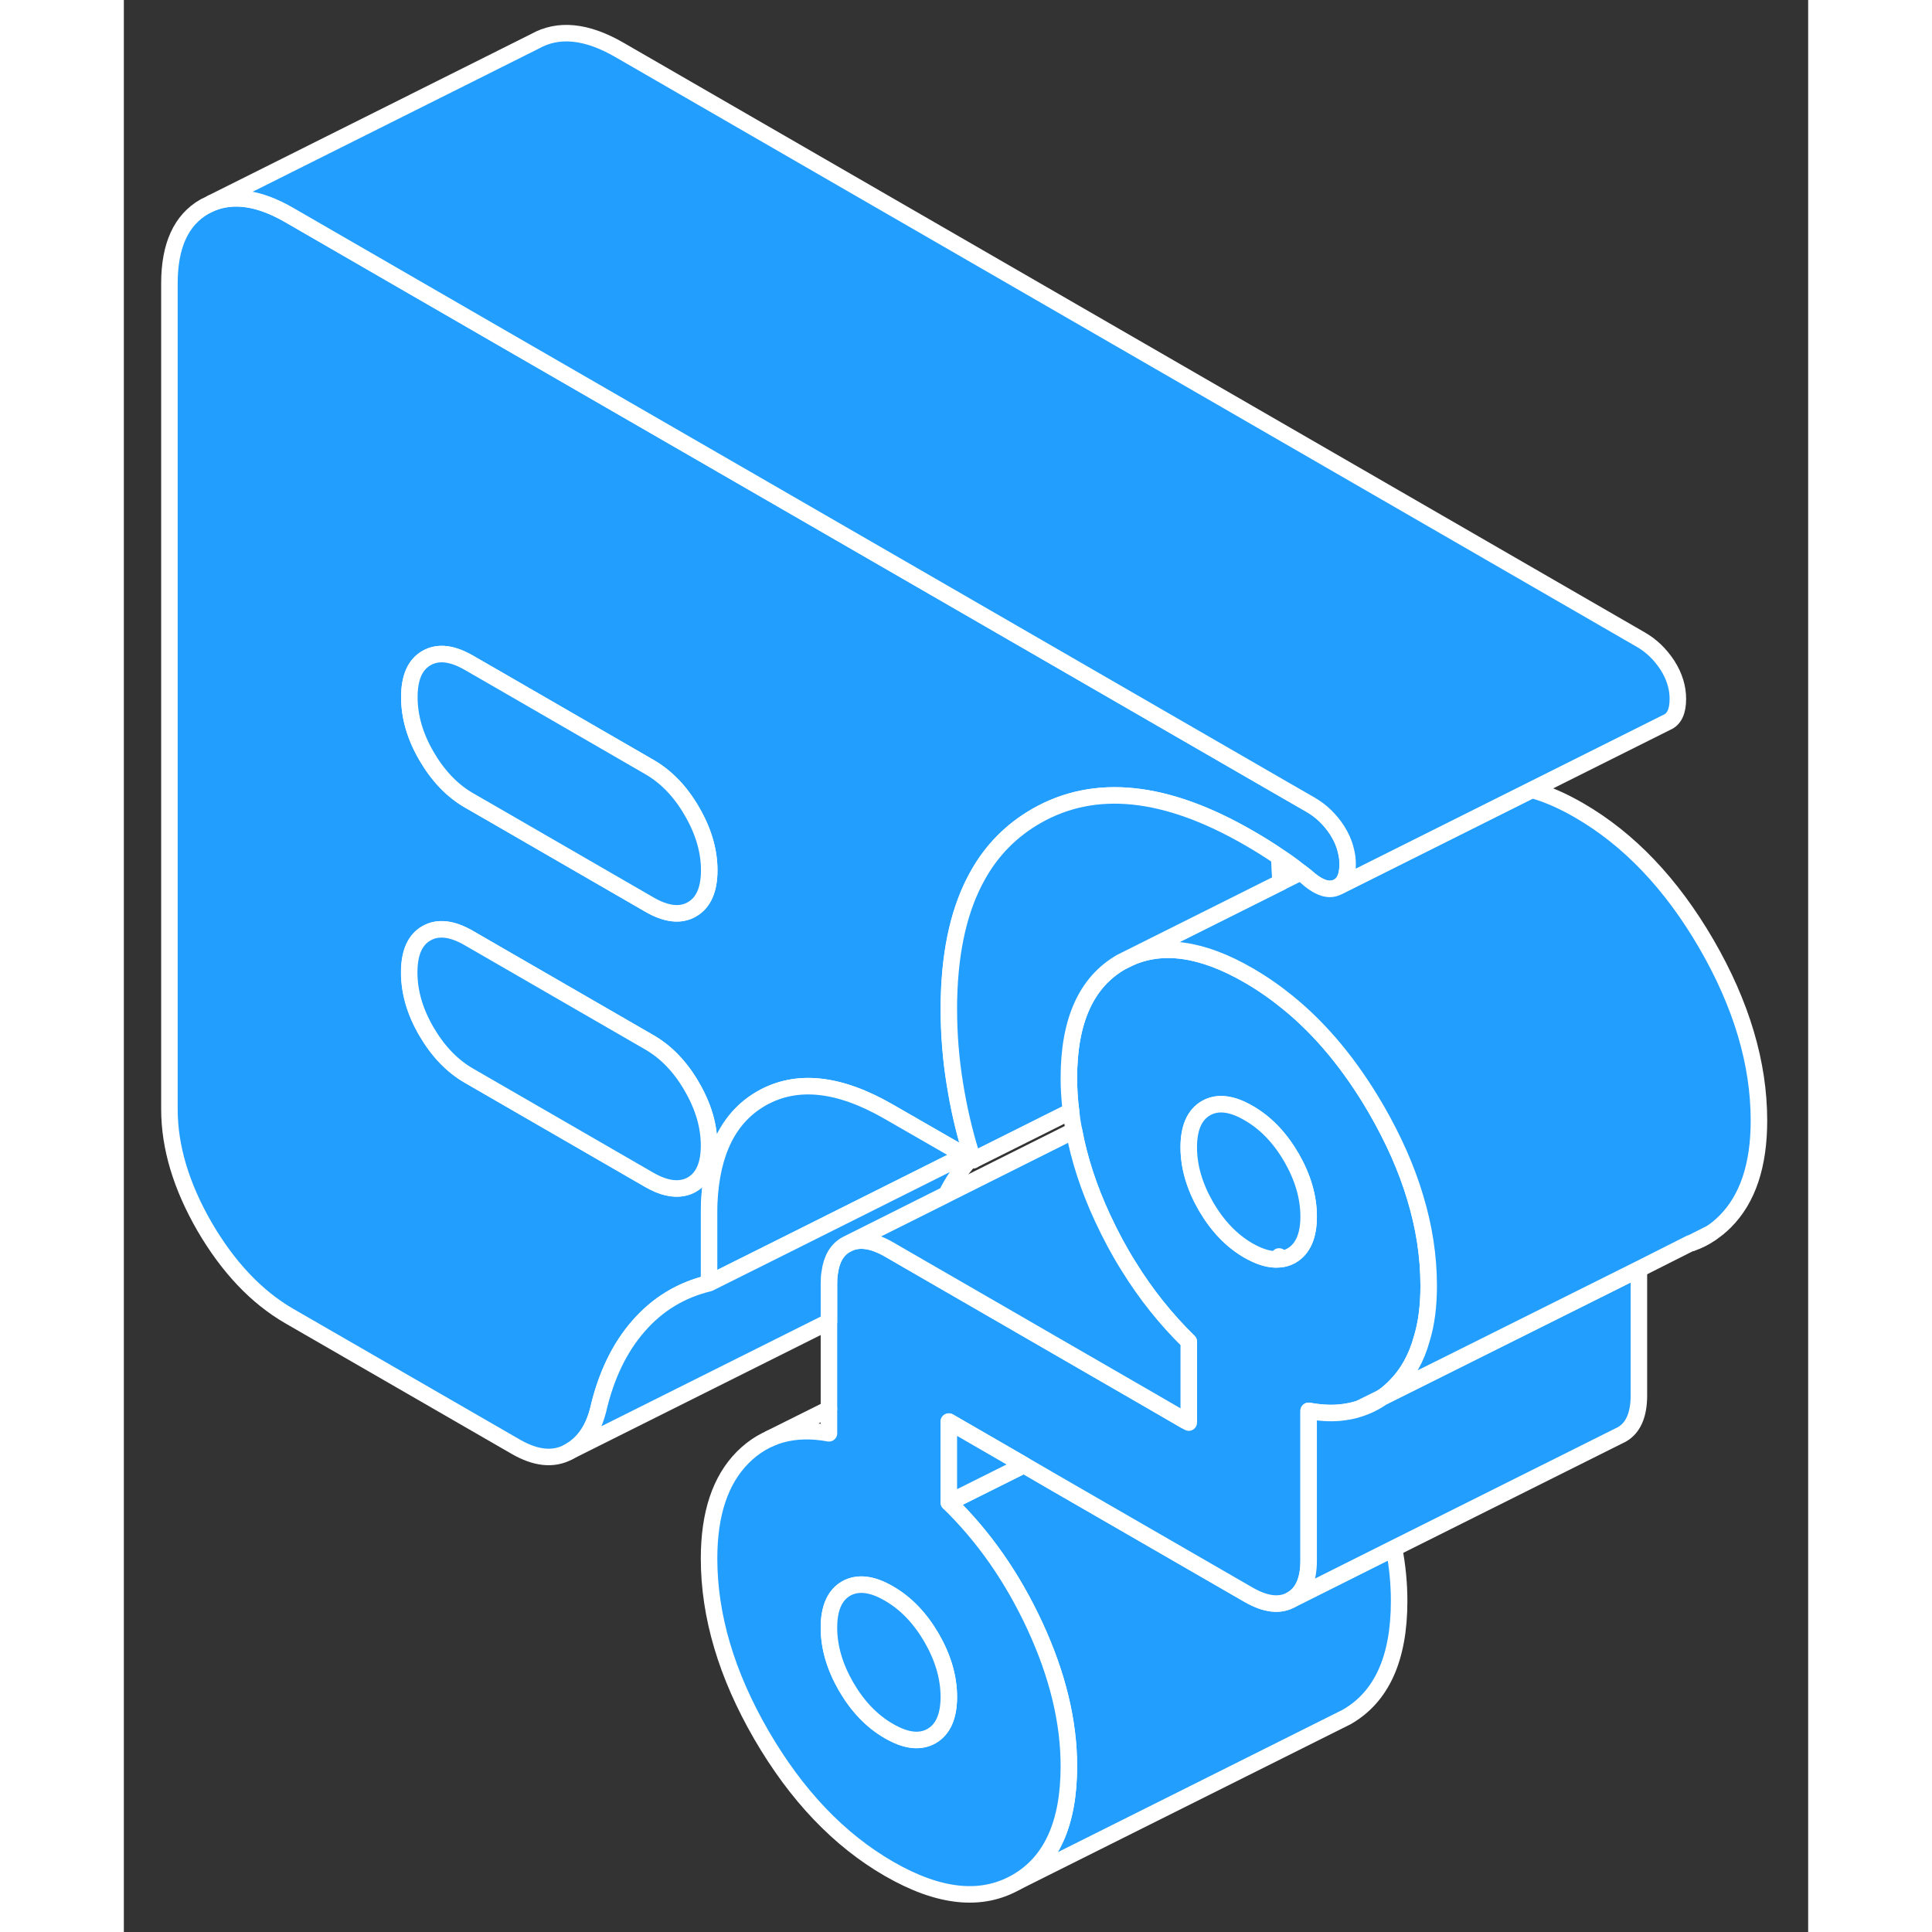 <svg width="48" height="48" viewBox="0 0 102 117" fill="#229EFF" xmlns="http://www.w3.org/2000/svg" stroke-width="1px" stroke-linecap="round" stroke-linejoin="round"><rect x="0" y="0" width="102" height="117" fill="#333333" stroke="none"/><path d="M74.81 85.31C75.32 85.15 75.8 84.91 76.24 84.6L74.81 85.31Z" stroke="white" stroke-linejoin="round"/><path d="M74 51.46C73.91 51.07 73.73 50.67 73.49 50.29C73.06 49.63 72.52 49.1 71.85 48.72L70.2 47.77L53.89 38.35L38.84 29.66L22.76 20.38L10.02 13.02C8.24 11.99 6.68 11.75 5.34 12.29L4.89 12.51C3.47 13.32 2.76 14.87 2.76 17.16V67.17C2.76 69.46 3.47 71.83 4.89 74.29C6.32 76.74 8.03 78.55 10.02 79.7L23.73 87.61C24.94 88.31 26 88.42 26.91 87.94C27.82 87.46 28.42 86.61 28.73 85.39C29.21 83.31 30.03 81.61 31.18 80.3C32.33 78.98 33.75 78.12 35.45 77.71V73.54C35.45 73.3 35.45 73.07 35.46 72.84C35.6 69.75 36.65 67.65 38.62 66.52C40.74 65.31 43.31 65.58 46.34 67.33L50.93 69.97L51.29 70.18L51.43 70.26C51.41 70.2 51.39 70.15 51.38 70.09C51.34 69.99 51.31 69.89 51.29 69.79C50.87 68.42 50.56 67.04 50.34 65.67C50.09 64.15 49.97 62.62 49.97 61.09C49.97 60.85 49.97 60.61 49.98 60.38C50.06 57.41 50.63 54.97 51.7 53.05C52.56 51.49 53.76 50.28 55.28 49.41C58.82 47.39 63.11 47.84 68.13 50.74C68.79 51.12 69.4 51.5 69.98 51.9C70.04 51.93 70.11 51.98 70.17 52.02C70.57 52.29 70.93 52.56 71.27 52.83C71.47 52.98 71.67 53.14 71.85 53.3C72.46 53.79 72.99 53.94 73.44 53.75L73.6 53.67C73.95 53.44 74.12 52.99 74.12 52.32C74.12 52.03 74.08 51.75 74 51.46ZM34.4 71.74C34.24 71.83 34.07 71.9 33.89 71.93C33.3 72.06 32.6 71.9 31.81 71.44L20.92 65.15C19.89 64.56 19.03 63.66 18.33 62.46C17.63 61.26 17.29 60.07 17.29 58.89C17.29 57.71 17.63 56.92 18.33 56.52C19.03 56.12 19.89 56.22 20.92 56.82L22.79 57.9L31.81 63.11C32.84 63.7 33.71 64.6 34.4 65.8C35.1 67 35.45 68.19 35.45 69.37C35.45 70.55 35.1 71.34 34.4 71.74ZM34.4 55.07C33.71 55.47 32.84 55.37 31.81 54.77L22.76 49.54L20.92 48.48C19.89 47.89 19.03 46.99 18.33 45.79C17.63 44.59 17.29 43.4 17.29 42.22C17.29 41.04 17.63 40.25 18.33 39.85C19.03 39.45 19.89 39.55 20.92 40.15L22.76 41.21L31.81 46.44C32.84 47.03 33.71 47.93 34.4 49.13C35.1 50.33 35.45 51.52 35.45 52.7C35.45 53.88 35.1 54.67 34.4 55.07Z" stroke="white" stroke-linejoin="round"/><path d="M94.93 75.28C95.35 75.14 95.75 74.94 96.12 74.68L94.93 75.28Z" stroke="white" stroke-linejoin="round"/><path d="M35.45 52.7C35.45 53.88 35.1 54.67 34.4 55.07C33.71 55.47 32.84 55.37 31.81 54.77L22.76 49.54L20.92 48.48C19.89 47.89 19.03 46.99 18.33 45.79C17.63 44.59 17.29 43.4 17.29 42.22C17.29 41.04 17.63 40.25 18.33 39.85C19.03 39.45 19.89 39.55 20.92 40.15L22.76 41.21L31.81 46.44C32.84 47.03 33.71 47.93 34.4 49.13C35.1 50.33 35.45 51.52 35.45 52.7Z" stroke="white" stroke-linejoin="round"/><path d="M77.23 96.96C77.23 100.43 76.17 102.77 74.05 103.98L73.59 104.21L54.05 113.98C56.17 112.77 57.23 110.43 57.23 106.96C57.23 104.25 56.54 101.42 55.18 98.48C53.82 95.54 52.08 93.05 49.96 90.99L54.51 88.72L56.25 89.73L68.12 96.58C69.15 97.17 70.01 97.27 70.71 96.87L76.92 93.76C77.13 94.85 77.23 95.91 77.23 96.96Z" stroke="white" stroke-linejoin="round"/><path d="M78.2 72.51C77.68 70.76 76.88 68.97 75.84 67.17C74.3 64.52 72.52 62.36 70.5 60.72C69.74 60.1 68.95 59.55 68.12 59.07C65.29 57.43 62.85 57.09 60.82 58.05L60.4 58.26C58.29 59.47 57.23 61.81 57.23 65.28C57.23 65.94 57.27 66.62 57.36 67.29C57.4 67.68 57.46 68.08 57.54 68.47C57.86 70.19 58.43 71.95 59.27 73.76C59.75 74.79 60.27 75.77 60.85 76.69C61.9 78.39 63.12 79.91 64.49 81.25V86.15L64.24 86.01L62.24 84.85L55.85 81.16L53.62 79.87L48.18 76.73L46.33 75.66C45.3 75.07 44.44 74.97 43.74 75.37C43.19 75.68 42.86 76.24 42.75 77.05C42.71 77.26 42.7 77.49 42.7 77.73V86.8C40.58 86.41 38.84 86.9 37.48 88.26C36.12 89.63 35.44 91.67 35.44 94.38C35.44 97.85 36.49 101.41 38.61 105.07C40.73 108.72 43.3 111.42 46.33 113.17C49.36 114.92 51.93 115.19 54.05 113.98C56.17 112.77 57.23 110.43 57.23 106.96C57.23 104.25 56.54 101.42 55.18 98.48C53.82 95.54 52.08 93.05 49.96 90.99V86.09L54.51 88.72L56.25 89.73L68.12 96.58C69.15 97.17 70.01 97.27 70.71 96.87C71.4 96.48 71.75 95.69 71.75 94.51V85.44C72.41 85.56 73.03 85.6 73.61 85.55C74.03 85.51 74.43 85.44 74.81 85.31L76.24 84.6H76.25C76.51 84.41 76.74 84.21 76.97 83.98C77.73 83.22 78.28 82.25 78.6 81.08C78.89 80.14 79.02 79.07 79.02 77.86C79.02 76.1 78.75 74.32 78.2 72.51ZM48.92 105.13C48.22 105.53 47.36 105.43 46.33 104.83C45.3 104.24 44.44 103.34 43.74 102.14C43.05 100.94 42.7 99.75 42.7 98.57C42.7 97.39 43.05 96.6 43.74 96.2C44.44 95.81 45.3 95.9 46.33 96.5C47.36 97.09 48.22 97.99 48.92 99.19C49.61 100.39 49.96 101.58 49.96 102.76C49.96 103.94 49.61 104.73 48.92 105.13ZM70.71 76.04C70.55 76.13 70.38 76.19 70.2 76.23C70.13 76.25 70.04 76.26 69.96 76.26C69.42 76.31 68.81 76.13 68.12 75.74C67.09 75.15 66.23 74.25 65.53 73.05C64.84 71.85 64.49 70.66 64.49 69.48C64.49 68.3 64.84 67.51 65.53 67.11C66.23 66.71 67.09 66.81 68.12 67.41C69.15 68 70.01 68.9 70.71 70.1C71.4 71.3 71.75 72.49 71.75 73.67C71.75 74.85 71.4 75.64 70.71 76.04Z" stroke="white" stroke-linejoin="round"/><path d="M71.75 73.67C71.75 74.85 71.4 75.64 70.71 76.04C70.55 76.13 70.38 76.19 70.2 76.23L69.96 76.09V76.26C69.42 76.31 68.81 76.13 68.12 75.74C67.09 75.15 66.23 74.25 65.53 73.05C64.84 71.85 64.49 70.66 64.49 69.48C64.49 68.3 64.84 67.51 65.53 67.11C66.23 66.71 67.09 66.81 68.12 67.41C69.15 68 70.01 68.9 70.71 70.1C71.4 71.3 71.75 72.49 71.75 73.67Z" stroke="white" stroke-linejoin="round"/><path d="M49.96 102.76C49.96 103.94 49.61 104.73 48.92 105.13C48.22 105.53 47.36 105.43 46.33 104.83C45.3 104.24 44.44 103.34 43.74 102.14C43.05 100.94 42.7 99.75 42.7 98.57C42.7 97.39 43.05 96.6 43.74 96.2C44.44 95.81 45.3 95.9 46.33 96.5C47.36 97.09 48.22 97.99 48.92 99.19C49.61 100.39 49.96 101.58 49.96 102.76Z" stroke="white" stroke-linejoin="round"/><path d="M54.51 88.72L49.96 90.99V86.09L54.51 88.72Z" stroke="white" stroke-linejoin="round"/><path d="M91.75 76.86V84.51C91.75 85.69 91.4 86.48 90.71 86.87L76.92 93.76L70.71 96.87C71.4 96.48 71.75 95.69 71.75 94.51V85.44C72.41 85.56 73.03 85.6 73.61 85.55C74.03 85.51 74.43 85.44 74.81 85.31C75.32 85.15 75.8 84.91 76.24 84.6H76.25L80.77 82.34L91.75 76.86Z" stroke="white" stroke-linejoin="round"/><path d="M99.02 67.86C99.02 70.57 98.34 72.61 96.97 73.98C96.7 74.25 96.41 74.49 96.11 74.68L94.92 75.28H94.88L91.75 76.86L80.77 82.34L76.25 84.59C76.51 84.41 76.74 84.21 76.97 83.98C77.73 83.22 78.28 82.25 78.6 81.08C78.89 80.14 79.02 79.07 79.02 77.86C79.02 76.1 78.75 74.32 78.2 72.51C77.68 70.76 76.88 68.97 75.84 67.17C74.3 64.52 72.52 62.36 70.5 60.72C69.74 60.1 68.95 59.55 68.12 59.07C65.29 57.43 62.85 57.09 60.82 58.05L64.24 56.34L70.06 53.43L71.26 52.83C71.46 52.98 71.66 53.14 71.84 53.3C72.45 53.79 72.98 53.94 73.43 53.75L73.59 53.67L77.77 51.58L85.27 47.83C86.17 48.08 87.12 48.49 88.12 49.07C91.15 50.82 93.72 53.52 95.84 57.17C97.96 60.83 99.02 64.39 99.02 67.86Z" stroke="white" stroke-linejoin="round"/><path d="M50.92 69.97L39.97 75.45L35.44 77.71V73.54C35.44 73.3 35.44 73.07 35.45 72.84C35.59 69.75 36.64 67.65 38.61 66.52C40.73 65.31 43.3 65.58 46.33 67.33L50.92 69.97Z" stroke="white" stroke-linejoin="round"/><path d="M35.44 69.37C35.44 70.55 35.09 71.34 34.39 71.74C34.23 71.83 34.06 71.9 33.88 71.93C33.29 72.06 32.59 71.9 31.8 71.44L20.91 65.15C19.88 64.56 19.02 63.66 18.32 62.46C17.62 61.26 17.28 60.07 17.28 58.89C17.28 57.71 17.62 56.92 18.32 56.52C19.02 56.12 19.88 56.22 20.91 56.82L22.78 57.9L31.8 63.11C32.83 63.7 33.7 64.6 34.39 65.8C35.09 67 35.44 68.19 35.44 69.37Z" stroke="white" stroke-linejoin="round"/><path d="M70.06 53.43L64.24 56.34L60.82 58.05L60.4 58.26C58.29 59.47 57.23 61.81 57.23 65.28C57.23 65.94 57.27 66.62 57.36 67.29L51.42 70.26C51.4 70.2 51.38 70.15 51.37 70.09C51.33 69.99 51.3 69.89 51.28 69.79C50.86 68.42 50.55 67.04 50.33 65.67C50.08 64.15 49.96 62.62 49.96 61.09C49.96 60.85 49.96 60.61 49.97 60.38C50.05 57.41 50.62 54.97 51.69 53.05C52.55 51.49 53.75 50.28 55.27 49.41C58.81 47.39 63.1 47.84 68.12 50.74C68.78 51.12 69.39 51.5 69.97 51.9C69.99 52.41 70.01 52.92 70.06 53.43Z" stroke="white" stroke-linejoin="round"/><path d="M94.11 42.32C94.11 43.08 93.89 43.56 93.43 43.75L77.77 51.58L73.59 53.67C73.94 53.44 74.11 52.99 74.11 52.32C74.11 52.03 74.07 51.75 73.99 51.46C73.9 51.07 73.72 50.67 73.48 50.29C73.05 49.63 72.51 49.1 71.84 48.72L70.19 47.77L53.88 38.35L38.83 29.66L22.75 20.38L10.01 13.02C8.23 11.99 6.67 11.75 5.33 12.29L24.88 2.51C26.31 1.7 28.02 1.87 30.01 3.02L91.84 38.72C92.51 39.1 93.05 39.63 93.48 40.29C93.9 40.95 94.11 41.63 94.11 42.32Z" stroke="white" stroke-linejoin="round"/><path d="M64.49 81.25V85.97C64.4 85.97 64.32 85.99 64.24 86.01L62.24 84.85L55.85 81.16L53.62 79.87L48.18 76.73L46.33 75.66C45.3 75.07 44.44 74.97 43.74 75.37L49.81 72.34L57.54 68.47C57.86 70.19 58.43 71.95 59.27 73.76C59.75 74.79 60.27 75.77 60.85 76.69C61.9 78.39 63.12 79.91 64.49 81.25Z" stroke="white" stroke-linejoin="round"/><path d="M42.7 85.33L39.13 87.11" stroke="white" stroke-linejoin="round"/><path d="M51.28 70.18C51.28 70.18 51.21 70.26 51.17 70.3C50.64 70.9 50.19 71.57 49.81 72.33L43.74 75.37C43.19 75.68 42.86 76.24 42.75 77.05C42.71 77.26 42.7 77.49 42.7 77.73V80.04L26.9 87.94C27.81 87.46 28.41 86.61 28.72 85.39C29.2 83.31 30.02 81.61 31.17 80.3C32.32 78.98 33.74 78.12 35.44 77.71L39.97 75.45L50.92 69.97L51.28 70.18Z" stroke="white" stroke-linejoin="round"/></svg>